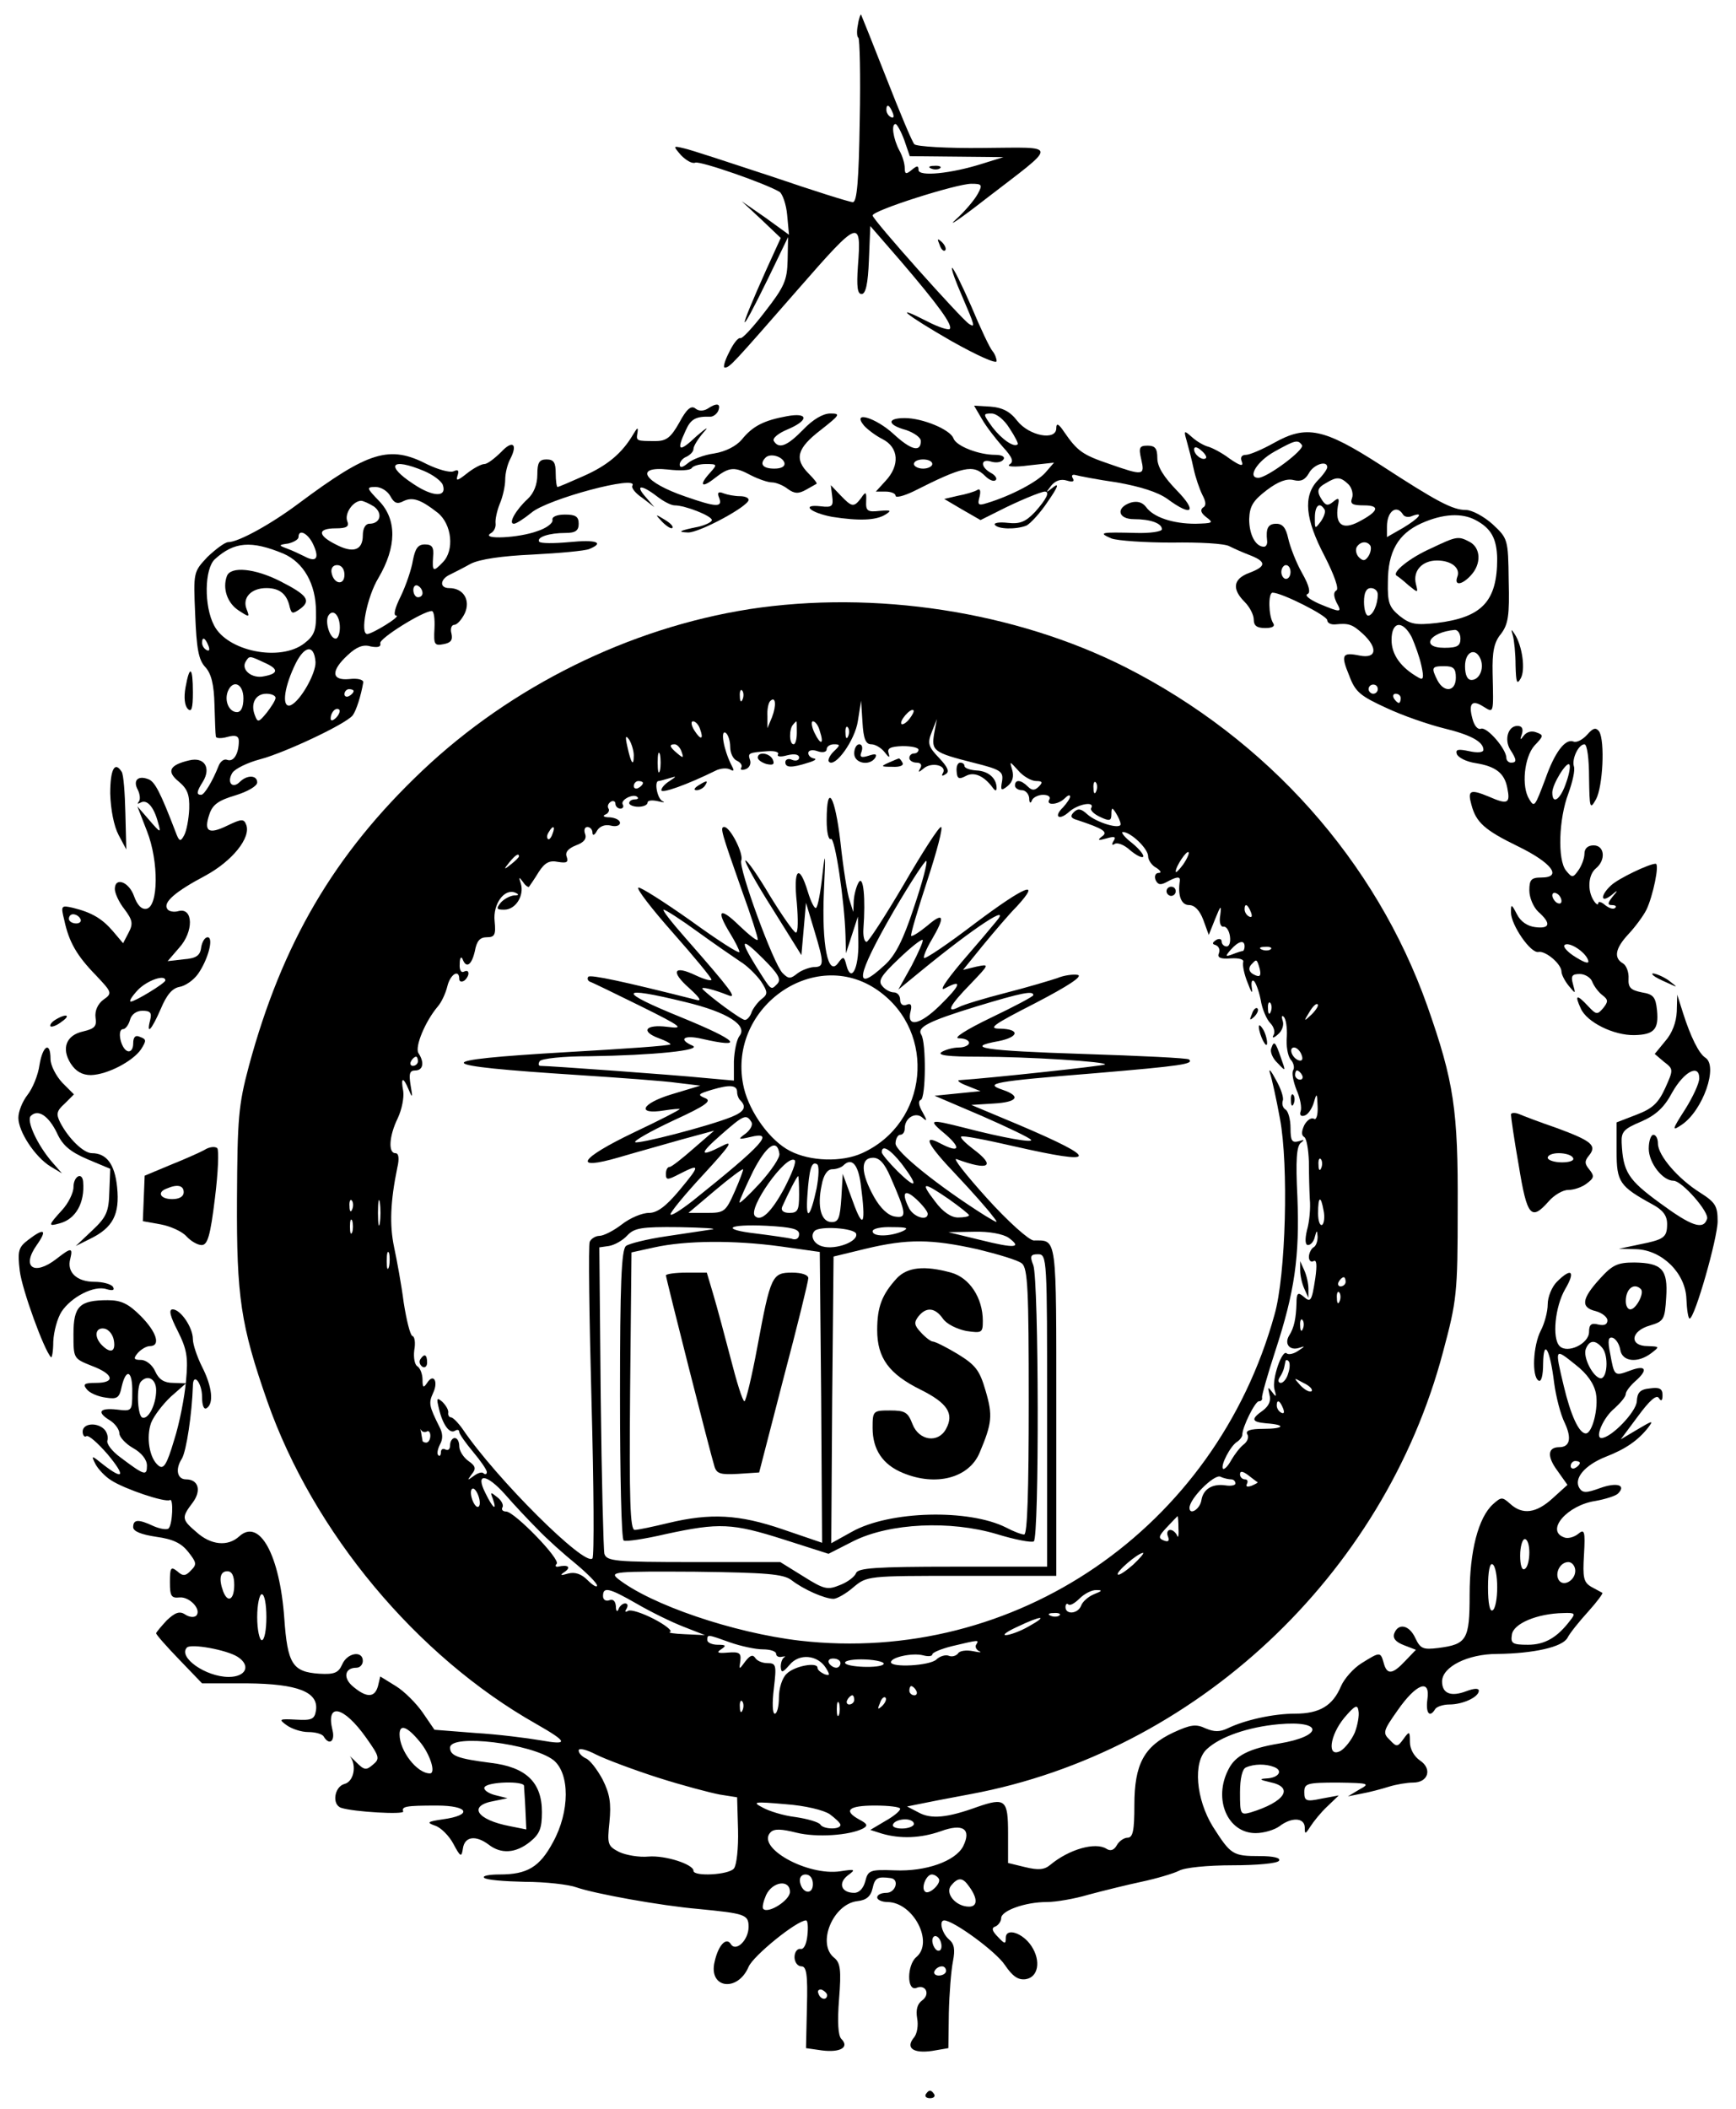 <?xml version="1.0" standalone="no"?>
<!DOCTYPE svg PUBLIC "-//W3C//DTD SVG 20010904//EN"
 "http://www.w3.org/TR/2001/REC-SVG-20010904/DTD/svg10.dtd">
<svg version="1.0" xmlns="http://www.w3.org/2000/svg"
 width="378pt" height="459pt" viewBox="0 0 378 459"
 preserveAspectRatio="xMidYMid meet">

<g transform="translate(0,459) scale(0.1,-0.1)"
fill="#000000" stroke="none">
<path d="M1868 4536 c-3 -14 -2 -27 1 -28 3 -2 5 -83 3 -180 -2 -131 -6 -178
-15 -178 -7 0 -86 25 -177 56 -91 30 -176 58 -190 61 -25 6 -25 6 -7 -15 11
-11 24 -19 31 -16 11 4 155 -46 184 -64 6 -5 14 -27 16 -50 l4 -43 -51 37 -52
36 43 -40 42 -40 -31 -68 c-65 -145 -63 -156 4 -19 l43 89 -1 -50 c-1 -44 -7
-58 -49 -112 -26 -34 -50 -60 -54 -58 -4 2 -15 -11 -24 -30 -10 -19 -14 -34
-10 -34 11 0 16 6 162 173 131 150 136 152 128 47 -3 -44 -1 -60 8 -60 9 0 14
22 16 74 l3 74 66 -76 c83 -97 114 -140 107 -148 -3 -3 -25 4 -48 16 -80 41
-48 15 51 -42 55 -31 99 -51 99 -44 0 6 -4 16 -9 22 -5 5 -26 49 -46 97 -21
48 -40 86 -42 84 -2 -3 8 -30 22 -62 28 -65 29 -69 15 -60 -17 11 -210 227
-210 236 0 11 183 69 215 69 23 0 25 -2 14 -22 -7 -13 -28 -38 -48 -56 -20
-18 9 1 64 44 161 124 162 113 -4 112 -78 -1 -145 3 -150 8 -5 5 -32 70 -61
144 -29 74 -54 136 -55 138 -1 2 -5 -8 -7 -22z m76 -192 c3 -8 2 -12 -4 -9 -6
3 -10 10 -10 16 0 14 7 11 14 -7z m25 -59 l12 -35 102 -1 102 -1 -45 -14 c-69
-22 -140 -29 -140 -14 0 10 -3 10 -15 0 -12 -10 -15 -9 -15 4 0 10 -5 27 -12
39 -13 25 -18 57 -8 57 3 0 12 -16 19 -35z"/>
<path d="M2028 4223 c7 -3 16 -2 19 1 4 3 -2 6 -13 5 -11 0 -14 -3 -6 -6z"/>
<path d="M2046 4057 c3 -10 9 -15 12 -12 3 3 0 11 -7 18 -10 9 -11 8 -5 -6z"/>
<path d="M1479 3670 c-18 -32 -28 -40 -51 -40 -43 0 -43 0 -40 18 2 13 0 12
-9 -3 -24 -41 -56 -68 -108 -91 -29 -13 -55 -24 -57 -24 -2 0 -4 14 -4 30 0
23 -4 30 -20 30 -16 0 -20 -7 -20 -33 0 -22 -8 -41 -21 -53 -26 -24 -43 -54
-30 -54 5 0 22 11 38 24 35 30 234 83 220 59 -3 -5 7 -17 22 -27 l26 -20 -19
22 c-24 27 -10 28 24 2 14 -11 31 -20 39 -20 23 0 81 -23 81 -32 0 -4 -12 -10
-27 -14 -44 -9 -50 -12 -25 -13 24 -1 132 57 132 71 0 5 -9 8 -19 8 -11 0 -27
3 -35 6 -12 5 -15 2 -10 -10 8 -21 -7 -20 -73 3 -91 31 -114 67 -38 59 25 -3
48 -2 51 3 3 5 17 9 31 9 25 0 25 -1 10 -18 -26 -28 -20 -36 9 -13 32 25 43
26 80 6 16 -8 36 -15 45 -15 8 0 24 -6 34 -14 15 -11 24 -11 40 -2 11 6 21 12
23 13 2 1 -6 11 -17 22 -32 32 -26 55 26 95 42 33 44 36 21 36 -16 0 -38 -13
-59 -35 -35 -36 -53 -43 -64 -25 -4 6 10 17 29 25 48 20 47 38 -1 29 -49 -9
-74 -21 -98 -51 -12 -14 -35 -26 -60 -30 -22 -3 -48 -13 -57 -21 -12 -10 -18
-11 -18 -3 0 6 7 14 15 17 8 4 15 11 15 17 0 6 10 22 22 36 13 14 6 10 -15 -8
-39 -37 -45 -33 -24 12 11 25 22 31 54 30 6 0 14 6 17 13 6 16 -3 18 -24 4 -9
-5 -19 -5 -26 1 -9 7 -19 -1 -35 -31z m229 -87 c2 -8 -6 -13 -22 -13 -25 0
-33 10 -19 24 10 10 36 3 41 -11z"/>
<path d="M2138 3678 c9 -16 30 -43 45 -60 22 -24 25 -33 15 -39 -7 -5 12 -6
42 -2 l55 6 -19 -22 c-18 -20 -74 -50 -127 -66 -19 -6 -21 -4 -16 14 3 13 1
19 -6 14 -5 -3 -24 -9 -41 -12 l-30 -7 39 -23 40 -23 40 20 c41 21 92 42 100
42 12 0 3 -17 -21 -44 -21 -22 -33 -27 -60 -24 -18 2 -30 0 -28 -4 6 -10 46
-11 69 -2 8 4 30 27 47 53 21 30 25 41 12 31 -18 -14 -18 -14 -5 3 9 11 21 15
34 11 13 -4 17 -2 13 5 -4 6 -1 9 6 7 7 -2 48 -10 90 -16 51 -9 89 -21 110
-36 54 -40 66 -28 20 19 -28 29 -42 51 -42 70 0 21 -5 27 -21 27 -18 0 -20 -4
-14 -30 8 -35 5 -36 -69 -10 -59 20 -70 28 -99 70 -12 18 -17 20 -17 8 0 -28
-59 -17 -85 16 -16 21 -33 29 -59 31 l-35 2 17 -29z m60 -20 c12 -18 20 -34
18 -35 -8 -8 -35 11 -55 37 -21 29 -21 30 -2 30 11 0 28 -14 39 -32z"/>
<path d="M1881 3664 c7 -8 25 -22 41 -30 35 -18 38 -57 6 -91 l-21 -23 21 0
c12 0 22 -4 22 -9 0 -5 17 -1 38 9 109 55 131 60 157 34 9 -9 19 -13 23 -9 4
3 -1 11 -11 16 -23 13 -22 32 2 24 11 -3 22 -1 26 5 4 6 -4 10 -18 10 -36 0
-85 19 -91 36 -7 19 -67 44 -106 44 -40 0 -38 -15 3 -26 17 -6 32 -16 32 -24
0 -25 -21 -20 -59 15 -39 36 -92 52 -65 19z m149 -84 c0 -5 -9 -10 -20 -10
-11 0 -20 5 -20 10 0 6 9 10 20 10 11 0 20 -4 20 -10z"/>
<path d="M2584 3630 c4 -14 11 -41 15 -60 4 -19 13 -45 19 -57 8 -15 9 -24 1
-28 -6 -5 -4 -12 8 -21 16 -12 14 -13 -24 -14 -49 0 -92 14 -108 37 -8 10 -19
13 -33 9 -33 -11 -28 -36 7 -36 36 0 61 -9 61 -22 0 -5 -26 -9 -57 -8 -76 2
-83 1 -53 -12 14 -5 73 -9 132 -9 59 1 115 -2 125 -8 10 -5 30 -14 46 -20 35
-14 34 -24 -3 -38 -35 -13 -38 -35 -10 -63 11 -11 20 -28 20 -39 0 -13 7 -18
25 -18 16 0 22 4 17 11 -10 16 -11 66 -1 66 20 0 119 -50 119 -60 0 -6 8 -10
18 -9 29 3 37 0 60 -21 33 -31 29 -54 -7 -47 -39 8 -42 2 -23 -44 13 -35 24
-44 81 -70 36 -17 92 -36 124 -44 58 -14 87 -29 87 -47 0 -6 -13 -7 -31 -3
-24 5 -30 4 -27 -6 3 -8 21 -17 41 -20 44 -7 63 -22 69 -54 7 -34 1 -37 -40
-19 -41 17 -47 14 -38 -18 10 -38 29 -55 101 -90 74 -36 98 -68 51 -68 -22 0
-26 -5 -26 -28 0 -16 9 -37 20 -47 28 -25 25 -37 -7 -33 -17 2 -32 12 -40 28
-12 23 -13 23 -13 4 0 -27 43 -90 60 -86 15 3 50 -26 50 -43 0 -6 7 -20 16
-31 15 -18 15 -18 9 4 -5 18 -2 22 15 22 11 0 24 -8 27 -17 4 -10 14 -23 22
-29 13 -10 13 -14 2 -28 -13 -15 -15 -15 -33 4 -25 27 -30 25 -16 -5 13 -30
72 -59 117 -58 43 1 53 13 49 54 -3 29 -8 35 -33 39 -24 5 -30 10 -29 30 1 14
-5 29 -12 33 -21 12 -17 33 12 64 14 15 32 39 39 53 14 29 29 100 20 100 -14
0 -81 -32 -97 -47 -23 -21 -24 -40 0 -22 15 13 16 12 3 -3 -11 -14 -11 -18 -1
-18 8 0 10 -3 7 -6 -4 -4 -13 -1 -22 6 -8 7 -15 9 -15 4 0 -5 -5 -2 -10 6 -14
22 -12 56 5 70 22 18 19 50 -5 50 -13 0 -20 -7 -20 -18 0 -10 -6 -26 -13 -36
-12 -17 -14 -17 -27 -1 -19 23 -16 113 5 168 9 25 15 51 12 59 -5 16 10 48 23
48 6 0 10 -33 10 -72 1 -68 2 -71 15 -48 15 27 20 127 7 148 -7 9 -13 8 -26
-7 -10 -11 -23 -18 -30 -15 -18 7 -41 -24 -61 -81 -23 -61 -24 -63 -35 -45
-18 28 -11 92 11 117 20 21 21 23 4 29 -10 4 -21 1 -27 -7 -8 -11 -9 -10 -4 4
3 11 0 17 -10 17 -20 0 -29 -29 -16 -51 15 -23 15 -29 2 -29 -5 0 -10 5 -10
10 0 20 -42 68 -55 64 -7 -3 -15 6 -19 22 -9 33 -1 42 24 26 23 -14 22 -17 20
73 -1 46 3 67 18 85 16 21 19 40 17 116 -1 91 -2 92 -35 123 -19 17 -45 31
-58 31 -29 0 -63 18 -186 98 -123 79 -161 88 -232 48 -25 -14 -53 -26 -61 -26
-10 0 -13 -6 -9 -15 4 -11 -4 -9 -27 7 -17 13 -39 24 -47 26 -8 2 -24 11 -34
20 -18 16 -19 16 -12 -8z m251 -9 c6 -10 -76 -71 -95 -71 -25 0 -3 36 35 57
45 25 51 27 60 14z m-209 -28 c-7 -7 -26 7 -26 19 0 6 6 6 15 -2 9 -7 13 -15
11 -17z m264 -20 c0 -4 -9 -17 -21 -29 -32 -34 -27 -84 15 -164 21 -41 32 -72
26 -75 -7 -4 -6 -13 0 -26 13 -23 10 -23 -38 -3 -20 9 -32 18 -25 21 7 3 4 18
-12 46 -13 23 -26 57 -30 75 -5 23 -12 32 -26 32 -18 0 -23 -10 -20 -37 1 -7
-2 -13 -7 -13 -18 0 -32 26 -32 60 1 28 8 40 38 63 25 19 44 26 59 22 16 -4
25 1 33 15 10 19 40 29 40 13z m46 -37 c8 -8 11 -22 8 -30 -5 -13 1 -16 26
-16 36 0 32 -13 -12 -36 -35 -18 -51 -6 -45 34 4 18 2 20 -10 10 -11 -9 -16
-9 -24 3 -13 20 -11 27 9 38 23 14 31 13 48 -3z m-52 -55 c3 -4 -1 -16 -8 -26
-13 -17 -13 -17 -13 8 0 26 10 36 21 18z m171 -11 c3 -5 12 -7 20 -3 27 10 15
-5 -20 -26 l-35 -20 0 23 c0 33 21 49 35 26z m158 -12 c34 -18 46 -40 47 -84
0 -93 -33 -128 -132 -140 -45 -5 -57 -3 -80 15 -23 19 -27 29 -26 74 0 66 22
105 73 128 47 21 88 23 118 7z m-229 -56 c2 -4 1 -14 -4 -22 -7 -11 -12 -12
-21 -3 -6 6 -8 16 -5 22 8 13 23 14 30 3z m-174 -57 c0 -8 -4 -15 -10 -15 -5
0 -10 7 -10 15 0 8 5 15 10 15 6 0 10 -7 10 -15z m190 -49 c0 -22 -11 -46 -21
-46 -5 0 -9 14 -9 30 0 20 5 30 15 30 8 0 15 -6 15 -14z m74 -93 c7 -16 17
-43 21 -62 6 -27 4 -32 -6 -26 -39 22 -59 50 -59 82 0 41 24 44 44 6z m106 -3
c0 -16 -7 -20 -35 -20 -53 0 -33 34 23 39 6 0 12 -8 12 -19z m44 -45 c8 -21
-3 -45 -20 -45 -9 0 -14 11 -14 30 0 32 23 42 34 15z m-54 -40 c0 -30 -25 -34
-40 -6 -14 28 -13 31 15 31 20 0 25 -5 25 -25z m-170 -25 c0 -5 -4 -10 -10
-10 -5 0 -10 5 -10 10 0 6 5 10 10 10 6 0 10 -4 10 -10z m50 -20 c0 -5 -2 -10
-4 -10 -3 0 -8 5 -11 10 -3 6 -1 10 4 10 6 0 11 -4 11 -10z m360 -184 c-12
-36 -30 -49 -30 -21 0 18 31 68 37 61 3 -3 0 -21 -7 -40z m-10 -257 c0 -6 -4
-7 -10 -4 -5 3 -10 11 -10 16 0 6 5 7 10 4 6 -3 10 -11 10 -16z m58 -129 c3
-8 -5 -7 -26 6 -17 10 -28 22 -26 26 7 11 46 -13 52 -32z"/>
<path d="M3115 3396 c-45 -20 -85 -52 -74 -59 2 -1 14 -10 26 -21 21 -17 21
-17 16 3 -7 28 13 51 46 51 32 0 52 -17 44 -36 -7 -20 11 -17 30 4 23 25 21
59 -2 72 -26 14 -29 13 -86 -14z"/>
<path d="M1091 3606 c-14 -14 -30 -26 -36 -26 -7 0 -24 -9 -39 -21 -19 -15
-24 -17 -20 -5 4 12 2 15 -9 10 -8 -3 -33 4 -56 15 -83 43 -128 29 -281 -85
-60 -45 -131 -84 -153 -84 -7 0 -27 -15 -45 -32 -31 -33 -31 -33 -27 -126 3
-73 7 -98 22 -114 13 -14 19 -38 20 -82 1 -33 2 -64 3 -69 0 -4 11 -5 25 -1
18 5 25 2 25 -9 0 -27 -11 -46 -25 -41 -7 3 -15 -3 -19 -13 -13 -33 -31 -63
-38 -63 -11 0 -10 7 4 29 18 30 3 54 -30 46 -43 -10 -50 -24 -23 -46 19 -16
24 -28 23 -60 -1 -22 -6 -48 -11 -57 -8 -15 -11 -14 -19 8 -33 86 -45 109 -59
114 -23 9 -34 -3 -23 -23 5 -10 6 -22 2 -26 -4 -5 -2 -5 4 -2 14 8 29 -9 38
-43 7 -24 6 -24 -19 5 l-26 30 21 -54 c26 -66 25 -164 -1 -169 -11 -2 -20 8
-27 27 -11 32 -42 43 -42 16 0 -9 9 -29 21 -44 18 -24 19 -32 9 -51 l-12 -23
-22 26 c-23 27 -46 41 -87 51 -26 6 -27 5 -19 -27 10 -47 27 -77 69 -120 35
-37 36 -39 16 -53 -12 -9 -19 -24 -17 -39 3 -19 -2 -24 -27 -30 -37 -8 -48
-37 -27 -70 11 -17 25 -25 44 -25 36 1 91 30 109 56 12 19 12 22 -2 27 -10 5
-15 0 -15 -14 0 -12 -5 -19 -12 -17 -15 5 -24 48 -10 48 5 0 12 9 15 20 3 12
14 20 27 20 17 0 21 -4 17 -20 -9 -35 3 -22 23 24 13 31 25 45 41 48 12 2 30
14 40 28 22 31 35 80 21 80 -6 0 -12 -10 -14 -22 -2 -18 -11 -24 -38 -26 l-35
-4 25 29 c32 35 31 88 -1 80 -10 -3 -22 -1 -25 5 -9 14 17 37 83 72 59 32 100
83 89 111 -5 13 -10 13 -41 -2 -41 -20 -52 -13 -39 25 7 21 20 30 57 41 26 8
47 20 47 28 0 16 -22 17 -38 1 -16 -16 -29 -1 -16 20 6 9 33 22 59 29 54 14
188 77 203 96 8 11 18 43 23 72 0 6 -13 9 -30 7 -40 -4 -41 18 -4 52 19 18 34
24 50 19 16 -3 23 -1 21 7 -3 10 93 70 112 70 5 0 7 -17 6 -38 -2 -35 0 -38
20 -34 16 3 20 9 17 23 -3 10 0 19 6 19 6 0 16 11 23 25 13 29 -3 55 -34 55
-22 0 -20 20 3 30 8 4 28 14 44 23 20 10 68 17 135 20 58 3 113 8 123 12 34
14 16 21 -44 15 -33 -3 -62 -3 -65 1 -6 10 22 19 57 19 22 0 29 5 29 20 0 16
-7 20 -30 20 -18 0 -29 -5 -27 -12 1 -7 -14 -18 -33 -24 -40 -15 -123 -19
-102 -5 8 4 12 14 11 22 -1 8 3 27 9 42 7 16 12 40 12 53 0 14 5 34 11 45 17
33 5 42 -20 15z m-168 -41 c19 -8 37 -21 41 -30 10 -28 -21 -27 -63 1 -63 41
-50 59 22 29z m-73 -55 c8 -15 15 -18 28 -11 20 10 38 4 75 -25 31 -25 37 -82
11 -108 -21 -22 -23 -20 -21 12 2 21 -2 27 -18 27 -15 0 -21 -9 -26 -35 -3
-19 -15 -54 -26 -77 -14 -28 -17 -43 -10 -43 11 -1 -51 -39 -63 -40 -17 -1 -1
81 24 122 40 68 40 127 2 167 -28 29 -29 31 -8 31 12 0 26 -9 32 -20z m-35
-23 c19 -15 13 -37 -11 -37 -8 0 -14 -10 -14 -25 0 -33 -21 -40 -59 -20 -40
20 -40 35 0 35 24 0 30 4 25 16 -6 16 12 43 30 44 5 0 18 -6 29 -13z m-133
-82 c14 -30 7 -40 -19 -26 -10 5 -27 13 -38 17 -19 7 -19 8 3 11 12 3 22 9 22
14 0 19 21 8 32 -16z m-65 -20 c44 -19 71 -66 71 -126 1 -40 -3 -52 -25 -69
-52 -41 -168 -18 -197 39 -22 42 -21 123 2 144 42 38 79 41 149 12z m133 -46
c0 -24 -23 -21 -28 4 -2 10 3 17 12 17 10 0 16 -9 16 -21z m170 -40 c0 -5 -4
-9 -10 -9 -5 0 -10 7 -10 16 0 8 5 12 10 9 6 -3 10 -10 10 -16z m-180 -75 c0
-13 -4 -24 -9 -24 -13 0 -24 37 -16 50 10 16 25 1 25 -26z m-286 -40 c3 -8 2
-12 -4 -9 -6 3 -10 10 -10 16 0 14 7 11 14 -7z m233 -35 c1 -25 -33 -85 -54
-94 -19 -7 -16 33 7 83 21 47 44 52 47 11z m-112 -1 c32 -14 32 -24 0 -30 -26
-6 -51 14 -40 32 8 13 8 13 40 -2z m-45 -78 c0 -19 -5 -30 -14 -30 -17 0 -28
24 -20 45 11 27 34 17 34 -15z m240 16 c0 -3 -4 -8 -10 -11 -5 -3 -10 -1 -10
4 0 6 5 11 10 11 6 0 10 -2 10 -4z m-170 -15 c0 -5 -9 -19 -19 -32 -18 -22
-20 -22 -26 -6 -10 25 1 47 25 47 11 0 20 -4 20 -9z m132 -43 c-7 -7 -12 -8
-12 -2 0 14 12 26 19 19 2 -3 -1 -11 -7 -17z m-557 -438 c3 -5 -1 -10 -9 -10
-9 0 -16 5 -16 10 0 6 4 10 9 10 6 0 13 -4 16 -10z m185 -134 c0 -6 -66 -46
-75 -46 -5 0 2 11 15 25 20 21 60 35 60 21z"/>
<path d="M494 3336 c-10 -27 1 -59 26 -75 23 -15 24 -15 17 3 -10 25 10 46 43
46 29 0 45 -13 51 -42 4 -14 6 -15 23 -3 24 18 15 30 -44 60 -55 28 -108 33
-116 11z"/>
<path d="M1812 3510 c3 -22 0 -25 -25 -22 -44 5 -23 -14 25 -23 58 -9 95 -8
116 5 14 9 12 10 -13 8 -26 -3 -30 0 -29 21 1 21 -1 22 -11 7 -16 -21 -20 -20
-45 6 l-21 22 3 -24z"/>
<path d="M1442 3454 c10 -10 20 -16 22 -13 3 3 -5 11 -17 18 -21 13 -21 12 -5
-5z"/>
<path d="M1631 3264 c-261 -41 -518 -168 -712 -352 -192 -182 -305 -376 -377
-642 -23 -86 -25 -114 -26 -290 -1 -213 8 -274 66 -440 100 -285 325 -555 585
-702 70 -40 72 -47 10 -36 -29 5 -92 13 -142 16 l-89 7 -26 38 c-14 20 -40 46
-58 57 l-34 21 -5 -21 c-7 -25 -24 -26 -53 -2 -24 19 -20 42 6 42 8 0 14 7 14
15 0 23 -34 18 -45 -8 -8 -18 -17 -22 -50 -20 -58 4 -69 21 -76 121 -10 138
-54 218 -98 178 -25 -23 -62 -19 -93 9 -33 28 -33 32 -8 65 19 26 12 50 -15
50 -19 0 -24 22 -9 45 10 17 22 98 24 158 0 31 20 8 20 -24 0 -18 4 -28 10
-24 16 10 12 47 -10 90 -11 22 -20 49 -20 60 0 26 -27 65 -44 65 -9 0 -6 -14
11 -47 20 -40 23 -57 18 -109 -3 -34 -14 -92 -26 -129 -16 -54 -23 -64 -34
-55 -20 16 -27 62 -16 93 6 15 25 40 43 57 l33 29 -28 1 c-19 0 -31 7 -39 25
-6 14 -20 25 -31 25 -16 0 -17 3 -7 15 7 8 19 15 26 15 25 0 15 31 -20 66 -26
26 -42 34 -71 34 -62 0 -75 -13 -75 -74 0 -53 0 -53 40 -69 48 -18 52 -37 9
-37 -26 0 -29 -3 -20 -14 6 -8 25 -16 41 -18 25 -4 30 -1 35 24 10 42 24 34
23 -13 0 -41 -1 -41 -34 -37 -38 4 -44 -6 -14 -24 11 -7 20 -20 20 -28 0 -8
14 -23 30 -32 18 -10 30 -25 30 -38 0 -23 -5 -22 -58 18 -18 13 -31 30 -28 37
2 7 -1 18 -7 24 -16 16 -47 13 -47 -5 0 -8 4 -13 8 -10 5 3 25 -15 46 -39 40
-48 36 -58 -9 -23 -26 21 -27 21 -17 1 6 -11 21 -27 34 -35 29 -19 118 -49
128 -43 8 5 6 -53 -3 -62 -4 -3 -18 -1 -32 5 -34 16 -45 15 -45 -2 0 -9 17
-16 50 -21 37 -5 55 -14 70 -33 18 -23 19 -27 6 -40 -12 -13 -18 -13 -30 -2
-14 11 -16 8 -16 -24 0 -30 3 -35 21 -33 22 2 49 -27 36 -40 -5 -4 -15 -3 -24
3 -12 8 -22 4 -40 -13 -12 -13 -23 -26 -23 -28 0 -3 22 -28 50 -57 l50 -52 98
0 c111 -1 156 -19 150 -59 -3 -19 -9 -22 -43 -20 -37 2 -39 1 -21 -12 11 -8
32 -15 47 -15 15 0 31 -4 34 -10 12 -20 25 -10 19 14 -15 61 24 53 73 -16 29
-41 31 -46 15 -59 -15 -13 -19 -12 -37 6 -11 11 -17 16 -12 11 14 -20 7 -54
-13 -59 -22 -6 -28 -45 -7 -52 28 -9 137 -15 135 -8 -4 11 5 13 73 13 70 0 79
-21 13 -30 -34 -5 -36 -7 -16 -14 12 -4 30 -22 39 -39 16 -30 18 -30 21 -10 4
26 28 29 56 8 27 -21 59 -19 90 6 21 17 26 29 26 65 0 65 -35 98 -112 107 -70
9 -88 15 -88 33 0 31 178 9 225 -27 36 -29 36 -112 -1 -179 -29 -54 -56 -70
-116 -70 -23 0 -38 -3 -34 -7 4 -5 44 -8 89 -9 45 0 96 -6 112 -12 40 -14 184
-40 265 -47 102 -10 110 -12 110 -39 0 -29 -28 -56 -39 -37 -10 15 -27 -3 -35
-39 -14 -58 50 -67 74 -11 10 24 105 101 125 101 4 0 5 -15 3 -33 -2 -19 -8
-31 -15 -29 -7 1 -13 -7 -13 -18 0 -11 7 -20 15 -20 11 0 14 -17 12 -89 l-2
-89 35 -5 c40 -5 60 7 42 25 -7 7 -9 36 -5 87 5 63 3 79 -11 90 -38 31 -2 117
51 123 19 2 29 10 33 28 5 23 11 26 40 22 19 -3 10 -32 -10 -32 -11 0 -20 -4
-20 -10 0 -5 10 -10 23 -10 56 -1 101 -88 62 -120 -20 -17 -21 -74 0 -67 21 9
31 -14 13 -27 -11 -8 -14 -21 -11 -39 3 -15 0 -34 -7 -42 -19 -23 -1 -35 40
-29 l35 6 1 76 c1 43 5 93 9 113 5 26 3 38 -9 48 -15 13 -22 41 -10 41 20 0
113 -68 132 -97 17 -25 29 -33 45 -31 28 4 34 40 13 72 -19 29 -56 41 -56 18
0 -14 -2 -14 -17 2 -13 13 -15 20 -5 23 6 3 12 11 12 18 0 16 52 35 99 35 20
0 61 7 91 16 30 8 82 21 115 28 33 7 70 18 82 24 12 7 62 12 117 12 52 0 98 4
101 10 4 6 -12 10 -42 10 -59 0 -63 3 -102 64 -37 60 -44 141 -13 169 29 27
90 48 156 54 98 9 98 -26 1 -42 -65 -11 -95 -26 -110 -56 -34 -65 -2 -139 59
-139 18 0 41 7 52 15 26 20 54 19 55 -2 0 -16 1 -16 12 1 7 11 23 31 37 44
l25 24 -38 -7 c-33 -7 -37 -5 -37 14 0 19 5 21 73 21 68 -1 71 -2 47 -15 l-25
-15 30 6 c17 3 43 10 59 15 16 5 40 9 53 9 33 0 42 30 15 48 -13 9 -22 25 -22
40 0 24 -1 25 -14 7 -13 -18 -15 -18 -30 -2 -16 15 -14 20 17 64 41 59 72 70
65 24 -4 -30 5 -41 17 -21 3 5 17 10 31 10 29 0 64 16 64 30 0 6 -11 5 -27 -1
-34 -13 -53 -5 -53 21 0 32 56 60 120 60 80 1 142 15 153 35 5 10 25 35 45 57
19 21 33 40 31 41 -2 1 -13 7 -24 13 -17 10 -19 20 -16 70 3 52 1 57 -13 45
-9 -7 -23 -11 -31 -7 -40 15 8 70 69 79 22 4 44 11 49 16 19 19 -3 25 -39 12
-30 -11 -38 -11 -45 0 -13 21 12 50 57 68 44 17 71 36 93 64 12 16 9 15 -23
-4 l-37 -22 38 51 c25 34 40 47 45 39 5 -8 8 -6 8 6 0 14 -6 18 -27 15 -22 -2
-28 -9 -29 -28 -1 -23 -56 -80 -77 -80 -15 0 4 45 29 65 13 12 24 25 24 31 0
5 9 17 20 27 29 25 25 37 -10 24 -35 -13 -35 -13 -44 37 -6 29 -4 37 6 34 7
-3 14 -14 16 -26 4 -26 38 -30 68 -7 18 14 18 14 -8 15 -41 0 -38 33 5 45 30
9 32 13 35 61 4 61 -9 75 -69 76 -37 0 -48 -5 -76 -36 -39 -43 -42 -62 -8 -70
14 -4 25 -13 25 -20 0 -9 -7 -12 -20 -9 -15 4 -20 0 -20 -16 0 -26 -47 -48
-64 -31 -17 17 -10 86 12 124 23 39 14 48 -18 16 -11 -11 -20 -33 -20 -49 0
-16 -7 -42 -15 -57 -17 -33 -20 -100 -5 -109 6 -4 10 11 10 37 1 56 15 32 24
-42 4 -30 14 -69 23 -87 16 -34 11 -53 -12 -53 -25 0 -27 -20 -4 -51 l22 -31
-32 -29 c-36 -33 -66 -37 -93 -12 -17 15 -19 15 -37 -1 -32 -29 -51 -102 -51
-197 0 -98 -6 -108 -68 -116 -33 -4 -39 -2 -50 21 -13 29 -37 34 -46 11 -4
-11 3 -19 21 -26 l26 -10 -23 -24 c-28 -30 -40 -31 -47 -5 -7 25 -8 25 -48 0
-18 -11 -38 -34 -45 -50 -18 -43 -47 -60 -100 -60 -48 0 -110 -14 -147 -32
-17 -8 -29 -8 -48 0 -21 10 -33 8 -70 -9 -64 -30 -85 -69 -85 -158 0 -55 -3
-71 -15 -71 -7 0 -18 -7 -23 -16 -6 -11 -14 -14 -23 -8 -24 15 -81 -1 -122
-35 -13 -11 -26 -12 -55 -5 l-37 9 0 64 c0 74 -6 79 -67 58 -66 -24 -101 -27
-128 -12 l-25 13 25 5 c14 3 65 13 114 22 488 91 899 475 1028 962 30 112 32
127 32 313 1 214 -8 275 -66 440 -112 316 -348 581 -658 738 -240 121 -545
168 -819 126z m-14 -196 c-3 -8 -6 -5 -6 6 -1 11 2 17 5 13 3 -3 4 -12 1 -19z
m64 -39 l-10 -24 0 26 c-1 14 2 29 6 33 12 12 14 -9 4 -35z m216 -59 c9 0 22
-8 29 -17 10 -13 12 -13 9 -3 -4 11 3 15 30 16 19 0 35 -3 35 -8 0 -4 -4 -8
-10 -8 -5 0 -10 -4 -10 -10 0 -5 7 -10 16 -10 9 0 12 -5 8 -12 -6 -10 -4 -10
8 0 17 14 51 6 41 -11 -4 -6 -1 -7 6 -2 9 5 5 15 -14 35 -24 25 -26 32 -16 57
l11 28 -6 -32 c-6 -37 -2 -41 85 -63 60 -15 66 -19 63 -40 -4 -21 -2 -22 12
-11 11 9 14 21 10 35 -6 20 -6 20 13 -1 11 -13 29 -23 39 -23 14 0 15 -3 6
-12 -9 -9 -15 -9 -24 0 -15 15 -28 16 -28 2 0 -5 7 -10 15 -10 8 0 15 -8 16
-17 0 -11 3 -13 6 -5 2 6 14 12 24 12 11 0 17 -4 14 -10 -9 -14 19 -12 33 2 7
7 12 9 12 4 0 -4 -7 -14 -15 -23 -22 -21 -9 -30 13 -10 19 17 57 24 48 8 -3
-4 6 -13 19 -19 21 -10 25 -9 25 6 0 15 2 15 10 2 5 -8 10 -19 10 -24 0 -12
-52 3 -73 22 -13 12 -20 13 -29 4 -8 -8 -7 -13 8 -17 57 -19 68 -26 53 -36
-10 -8 -8 -9 10 -4 17 5 22 4 16 -5 -5 -8 -4 -11 2 -7 6 4 21 -2 33 -13 13
-11 26 -18 29 -15 3 3 -8 17 -24 30 -17 13 -25 24 -20 24 17 0 55 -36 55 -53
0 -8 8 -20 18 -25 9 -6 12 -11 5 -11 -7 0 -10 -7 -7 -15 5 -11 11 -12 24 -5
22 12 30 13 29 3 -5 -32 3 -53 20 -53 12 0 23 -11 31 -32 l12 -33 14 35 c12
30 14 31 11 8 -3 -16 1 -26 7 -25 6 1 12 -8 14 -20 2 -13 -1 -23 -7 -23 -6 0
-11 5 -11 11 0 5 -5 7 -12 3 -9 -6 -9 -9 -1 -11 7 -3 10 -10 7 -18 -4 -9 3
-13 26 -11 18 1 29 -2 27 -8 -2 -6 2 -27 10 -46 7 -19 11 -25 9 -12 -2 12 -1
20 4 17 4 -3 11 -21 15 -41 3 -20 13 -43 21 -51 8 -8 11 -20 7 -26 -4 -7 0 -7
9 1 10 8 14 21 11 30 -3 9 -2 13 2 9 5 -4 8 -24 7 -43 -2 -20 2 -42 8 -50 7
-7 9 -18 6 -23 -4 -6 0 -25 7 -43 8 -18 12 -39 9 -47 -3 -8 1 -12 9 -9 7 2 16
15 20 29 6 21 7 20 8 -9 1 -19 -3 -31 -8 -27 -6 3 -15 -3 -21 -14 -6 -13 -7
-22 0 -26 5 -3 9 -27 10 -53 0 -26 1 -63 2 -82 2 -19 -1 -50 -6 -67 -5 -21 -4
-33 2 -33 6 0 13 8 15 18 4 15 5 15 6 0 0 -9 -3 -20 -9 -23 -5 -3 -10 -13 -10
-21 0 -8 5 -12 10 -9 7 4 8 -8 4 -37 -8 -52 -10 -54 -27 -39 -11 9 -14 6 -14
-16 -1 -32 -5 -53 -16 -70 -11 -18 1 -33 21 -27 15 5 14 4 -1 -6 -10 -7 -21
-9 -25 -6 -10 11 -33 -56 -27 -78 5 -17 4 -18 -5 -6 -9 12 -10 12 -6 -5 4 -14
-1 -25 -14 -35 -27 -19 -25 -25 7 -28 44 -3 40 -12 -6 -12 -29 0 -40 -4 -35
-12 4 -6 0 -16 -8 -22 -8 -6 -20 -22 -27 -34 -7 -13 -15 -21 -18 -19 -6 7 16
50 31 59 6 4 11 11 11 15 0 17 28 73 36 73 5 0 8 3 7 8 -1 4 12 50 29 102 42
128 53 205 48 334 -4 81 -2 112 8 119 8 6 7 7 -5 3 -15 -4 -18 1 -18 29 0 18
-5 37 -11 40 -6 4 -8 12 -6 19 3 6 -4 27 -15 46 -10 19 -16 26 -13 15 4 -11
14 -56 22 -100 19 -100 13 -341 -12 -427 -129 -465 -565 -763 -1034 -709 -144
17 -324 78 -396 135 -18 15 -5 16 168 15 157 -2 192 -5 210 -18 27 -21 73 -41
92 -41 7 0 27 11 43 25 30 25 31 25 236 25 l206 0 0 359 c0 386 2 371 -49 371
-10 0 -56 41 -102 92 -46 51 -76 89 -66 85 70 -26 87 -16 36 22 -17 13 -29 25
-26 27 3 3 54 -7 115 -21 184 -42 188 -29 12 46 l-105 44 48 3 c53 3 61 16 20
30 -41 14 -22 18 201 36 189 16 216 20 205 30 -2 3 -107 8 -231 12 -217 7
-261 14 -183 28 44 9 46 26 3 27 -28 0 -17 8 77 56 71 37 103 58 92 61 -10 2
-31 -1 -45 -7 -15 -5 -65 -20 -112 -32 -47 -12 -93 -26 -102 -31 -30 -15 -20
4 25 50 42 44 42 44 13 38 l-29 -7 43 53 c24 29 57 68 74 85 55 60 18 45 -90
-36 -59 -45 -109 -79 -112 -76 -2 2 5 20 17 40 30 51 26 61 -10 30 -17 -14
-33 -24 -35 -22 -2 2 14 56 35 120 21 64 35 117 30 117 -5 0 -41 -56 -81 -125
-40 -68 -77 -125 -81 -125 -5 0 -8 12 -7 28 5 67 0 117 -10 102 -5 -8 -10 -26
-11 -40 l-1 -25 -8 25 c-5 14 -14 71 -20 127 -12 103 -30 131 -30 47 0 -25 4
-43 9 -40 9 6 30 -137 32 -210 l1 -39 13 40 13 40 1 -57 c1 -57 -16 -88 -26
-49 -5 20 -7 20 -18 5 -22 -31 -36 38 -31 156 4 83 3 91 -3 38 -4 -38 -10 -71
-14 -74 -3 -3 -11 12 -18 35 -19 63 -32 50 -24 -24 3 -36 3 -65 -2 -65 -4 0
-30 37 -57 81 -26 44 -50 78 -53 76 -2 -3 24 -50 59 -105 l63 -101 5 57 5 57
18 -60 c22 -73 22 -80 -2 -80 -10 -1 -26 -7 -35 -14 -15 -12 -19 -12 -32 1
-20 20 -96 228 -90 245 6 14 -24 73 -37 73 -10 0 -6 -12 39 -140 19 -52 34
-99 34 -105 0 -5 -18 9 -40 30 -43 42 -52 35 -20 -17 11 -18 20 -36 20 -40 0
-5 -48 26 -106 68 -58 41 -110 74 -114 72 -5 -2 29 -46 75 -98 46 -52 84 -98
84 -102 1 -4 -15 0 -34 9 -48 23 -56 9 -14 -28 24 -22 28 -29 14 -25 -158 40
-229 55 -234 50 -3 -4 -1 -9 4 -11 6 -2 55 -26 110 -53 91 -45 96 -50 58 -45
-48 6 -59 -10 -18 -25 14 -5 25 -11 25 -13 0 -3 -101 -10 -225 -17 -307 -18
-301 -29 25 -50 91 -6 188 -13 215 -17 l50 -6 -63 -19 c-66 -20 -77 -45 -16
-35 19 3 34 4 34 3 0 -2 -45 -25 -100 -51 -119 -57 -135 -84 -32 -54 37 11 99
28 137 39 l70 19 -45 -39 c-25 -22 -48 -40 -52 -40 -5 0 -8 -7 -8 -15 0 -14 3
-14 30 0 45 23 45 19 0 -35 -30 -36 -49 -50 -67 -50 -15 0 -41 -11 -59 -25
-18 -14 -40 -25 -49 -25 -8 0 -18 -6 -21 -13 -3 -8 -1 -164 4 -348 5 -184 6
-337 2 -341 -16 -19 -210 174 -283 282 -10 14 -21 25 -25 25 -4 0 -7 5 -6 10
1 6 -5 16 -13 24 -12 10 -13 8 -7 -16 8 -34 23 -55 35 -47 5 3 9 2 9 -3 0 -4
14 -24 30 -43 16 -19 30 -39 30 -44 0 -5 -3 -6 -7 -3 -3 4 -13 1 -22 -6 -14
-10 -14 -10 -4 4 10 12 9 18 -7 29 -11 8 -20 22 -20 32 0 10 -4 18 -10 18 -5
0 -10 -7 -10 -16 0 -8 -4 -12 -10 -9 -5 3 -10 1 -10 -6 0 -7 -3 -10 -6 -6 -3
3 -1 13 4 23 7 12 6 25 -1 38 -23 46 -24 52 -14 74 12 25 1 44 -13 22 -8 -12
-10 -10 -10 7 0 12 -5 25 -11 29 -6 3 -9 19 -7 35 3 16 1 30 -4 31 -5 2 -13
35 -19 73 -5 39 -15 93 -21 121 -10 48 -8 99 7 172 5 21 3 32 -4 32 -16 0 -14
37 5 76 9 19 14 45 12 59 -6 31 0 32 12 3 8 -19 9 -18 4 10 -4 25 -2 32 10 32
17 0 21 17 7 38 -8 14 15 69 42 101 8 9 17 28 21 44 6 26 26 39 26 16 0 -5 4
-7 10 -4 5 3 10 11 10 16 0 6 -4 7 -10 4 -6 -3 -10 4 -9 17 0 13 3 17 6 11 8
-22 20 -14 27 17 4 22 11 30 26 30 17 0 20 5 17 35 -4 37 21 72 45 62 9 -4 8
-6 -3 -6 -9 -1 -22 -8 -29 -16 -10 -13 -9 -15 8 -15 25 0 44 31 36 57 -5 15
-4 15 5 3 5 -8 12 -12 13 -10 2 3 12 17 21 32 13 20 23 26 42 22 19 -3 23 -1
19 11 -4 10 3 18 20 25 17 6 24 14 20 25 -3 8 -1 15 5 15 6 0 11 -6 11 -12 0
-8 5 -6 10 4 6 10 18 14 30 11 11 -3 20 0 20 6 0 6 -10 11 -22 12 -13 0 -17 3
-10 6 6 2 10 9 7 13 -3 5 -1 11 5 15 5 3 10 1 10 -4 0 -6 5 -11 11 -11 5 0 8
4 5 9 -6 10 24 25 32 16 3 -3 0 -5 -6 -5 -7 0 -12 -4 -12 -8 0 -4 9 -8 20 -8
11 0 20 4 20 9 0 5 10 6 23 3 12 -3 16 -3 10 0 -12 5 -19 44 -9 44 2 0 13 3
23 6 17 5 17 5 1 -6 -10 -6 -18 -15 -18 -20 0 -8 56 12 117 42 11 6 26 7 33 3
9 -5 9 -2 2 11 -16 32 -24 76 -12 69 5 -3 10 -17 10 -31 0 -14 7 -27 15 -30 8
-4 12 -10 9 -15 -3 -5 2 -6 10 -3 8 3 12 12 9 20 -5 15 -3 16 39 19 15 1 25
-2 22 -7 -3 -5 6 -6 20 -2 16 4 26 2 26 -5 0 -6 -7 -8 -15 -5 -8 4 -15 1 -15
-5 0 -12 13 -13 50 -1 14 4 19 8 13 9 -7 1 -13 6 -13 12 0 6 9 8 20 4 11 -4
20 -2 20 4 0 6 7 11 16 11 14 0 14 -2 -1 -16 -9 -9 -13 -19 -10 -22 13 -14 57
47 63 89 l7 44 3 -47 c2 -36 7 -48 19 -48z m83 55 c-7 -9 -15 -13 -17 -11 -6
6 20 36 26 30 2 -2 -2 -10 -9 -19z m-456 -21 c9 -24 2 -26 -12 -4 -7 11 -8 20
-3 20 5 0 12 -7 15 -16z m211 -9 c0 -14 -3 -25 -7 -25 -10 0 -10 34 -1 43 3 4
7 7 7 7 1 0 1 -11 1 -25z m50 4 c10 -30 2 -32 -12 -3 -6 13 -7 24 -3 24 5 0
12 -9 15 -21z m62 -11 c-3 -8 -6 -5 -6 6 -1 11 2 17 5 13 3 -3 4 -12 1 -19z
m-467 -42 c0 -26 -6 -18 -14 19 -5 22 -4 26 4 15 5 -8 10 -24 10 -34z m104 8
c5 -14 4 -15 -9 -4 -17 14 -19 20 -6 20 5 0 12 -7 15 -16z m-47 -41 c-3 -10
-5 -2 -5 17 0 19 2 27 5 18 2 -10 2 -26 0 -35z m-37 -27 c0 -3 -4 -8 -10 -11
-5 -3 -10 -1 -10 4 0 6 5 11 10 11 6 0 10 -2 10 -4z m987 -18 c-3 -8 -6 -5 -6
6 -1 11 2 17 5 13 3 -3 4 -12 1 -19z m-1184 -93 c-3 -9 -8 -14 -10 -11 -3 3
-2 9 2 15 9 16 15 13 8 -4z m1373 -67 c-9 -12 -16 -19 -16 -15 0 11 24 47 28
42 2 -2 -3 -14 -12 -27z m-1446 18 c0 -2 -8 -10 -17 -17 -16 -13 -17 -12 -4 4
13 16 21 21 21 13z m860 -111 c-23 -70 -40 -104 -63 -125 -70 -65 -63 -25 19
117 37 63 69 112 71 109 3 -3 -9 -48 -27 -101z m734 -11 c3 -8 2 -12 -4 -9 -6
3 -10 10 -10 16 0 14 7 11 14 -7z m-1205 -42 c36 -26 78 -55 93 -65 15 -9 35
-29 45 -43 15 -23 15 -28 2 -38 -8 -6 -18 -19 -22 -28 -3 -10 -10 -18 -15 -18
-8 0 -77 51 -92 67 -6 7 25 -1 55 -13 22 -9 7 11 -93 125 -30 34 -51 61 -47
61 4 0 37 -21 74 -48z m649 21 c-8 -10 -41 -49 -74 -87 -37 -44 -50 -65 -36
-57 39 21 34 7 -12 -38 -44 -43 -73 -48 -63 -11 3 13 0 17 -9 13 -8 -3 -14 1
-14 11 0 9 -6 16 -14 16 -7 0 -19 6 -25 14 -10 11 -2 23 36 59 26 25 50 44 52
41 2 -2 -9 -27 -24 -56 l-29 -52 50 41 c116 95 200 150 162 106z m-476 -135
c-14 -14 -12 -15 -46 39 -37 60 -32 64 16 16 33 -33 40 -45 30 -55z m1018 82
c0 -5 -2 -10 -4 -10 -2 0 -12 -3 -22 -7 -16 -6 -17 -5 -4 10 17 19 30 22 30 7z
m57 -6 c-3 -3 -12 -4 -19 -1 -8 3 -5 6 6 6 11 1 17 -2 13 -5z m-24 -43 c3 -14
1 -18 -9 -14 -15 6 -18 16 -7 26 9 10 10 9 16 -12z m-831 -47 c129 -91 109
-289 -35 -354 -44 -20 -113 -18 -157 5 -43 22 -87 83 -100 136 -41 172 152
312 292 213z m-420 -25 c92 -22 137 -51 118 -74 -6 -8 -11 -32 -12 -55 l0 -42
-67 6 c-59 6 -334 26 -354 26 -5 0 -5 5 -2 10 3 6 52 11 108 11 140 2 247 13
225 23 -32 14 -19 24 20 15 96 -22 79 -4 -43 46 -143 58 -140 70 7 34z m758
15 c0 -3 -42 -25 -92 -49 -54 -26 -84 -45 -70 -45 12 0 22 -4 22 -10 0 -5 -10
-10 -22 -10 -13 0 -30 -5 -38 -10 -10 -7 15 -10 81 -10 108 0 281 -11 275 -17
-3 -3 -253 -30 -316 -34 -8 0 -1 -6 15 -12 l30 -12 -50 -5 -50 -5 103 -44 c57
-25 105 -48 107 -52 5 -7 -59 4 -144 26 -79 20 -82 19 -41 -15 34 -30 28 -40
-12 -19 -41 22 -29 -2 34 -68 35 -37 70 -77 78 -88 15 -19 15 -19 -15 -1 -100
63 -195 139 -195 157 0 10 5 19 10 19 6 0 10 6 10 14 0 23 24 37 39 23 10 -9
10 -6 0 12 -9 15 -10 25 -4 27 11 4 12 125 1 142 -10 16 15 29 119 61 102 31
125 35 125 25z m517 -36 c-3 -8 -6 -5 -6 6 -1 11 2 17 5 13 3 -3 4 -12 1 -19z
m89 -6 c-17 -16 -18 -16 -5 5 7 12 15 20 18 17 3 -2 -3 -12 -13 -22z m-22 -88
c4 -10 1 -14 -6 -12 -15 5 -23 28 -10 28 5 0 13 -7 16 -16z m-1924 -14 c0 -5
-5 -10 -11 -10 -5 0 -7 5 -4 10 3 6 8 10 11 10 2 0 4 -4 4 -10z m1925 -30 c3
-5 1 -10 -4 -10 -6 0 -11 5 -11 10 0 6 2 10 4 10 3 0 8 -4 11 -10z m-1230 -37
c0 -6 3 -15 8 -19 13 -14 7 -24 -20 -35 -52 -21 -205 -60 -210 -55 -3 3 34 24
83 47 72 33 85 43 69 49 -17 7 -15 9 15 18 40 12 55 10 55 -5z m31 -65 c4 -6
-2 -17 -12 -25 -18 -13 -17 -14 9 -8 56 14 30 -15 -125 -139 -27 -21 -48 -34
-48 -29 0 5 32 44 72 87 58 63 66 75 41 62 -51 -26 -51 -18 -3 24 49 43 55 46
66 28z m61 -69 c2 -8 -17 -36 -42 -64 -25 -27 -45 -46 -45 -42 0 4 14 35 30
68 29 56 52 72 57 38z m267 -23 c37 -49 32 -56 -9 -16 -19 19 -35 38 -35 42 0
18 19 6 44 -26z m-256 -52 c-28 -52 -51 -74 -64 -61 -17 16 67 134 86 122 5
-3 -6 -30 -22 -61z m231 24 c35 -80 36 -90 10 -86 -15 2 -32 18 -46 43 -29 52
-30 85 -2 85 14 0 25 -12 38 -42z m938 20 c-3 -8 -6 -5 -6 6 -1 11 2 17 5 13
3 -3 4 -12 1 -19z m-1099 -45 c-14 -65 -24 -72 -20 -15 4 58 9 75 21 68 5 -3
4 -26 -1 -53z m96 11 c12 -90 6 -103 -17 -39 l-22 60 -3 -52 c-3 -44 -6 -53
-21 -53 -23 0 -32 33 -22 80 4 23 13 35 23 35 9 0 20 4 24 8 18 18 32 4 38
-39z m-274 -17 c-20 -45 -23 -47 -61 -47 l-40 0 58 49 c32 27 59 47 61 46 1
-1 -7 -23 -18 -48z m140 -7 c0 -34 -3 -40 -21 -40 -13 0 -19 5 -16 13 12 27
32 67 35 67 1 0 2 -18 2 -40z m326 -10 c24 -17 44 -33 44 -35 0 -3 -11 -5 -24
-5 -15 0 -33 12 -50 35 -33 43 -27 44 30 5z m-46 -32 c0 -16 -29 -8 -40 11
-18 35 -11 45 15 21 14 -13 25 -27 25 -32z m-1193 -20 c-2 -13 -4 -3 -4 22 0
25 2 35 4 23 2 -13 2 -33 0 -45z m-60 30 c-3 -8 -6 -5 -6 6 -1 11 2 17 5 13 3
-3 4 -12 1 -19z m2115 -3 c3 -14 1 -28 -3 -31 -5 -3 -9 9 -9 25 0 38 6 40 12
6z m-2115 -47 c-3 -7 -5 -2 -5 12 0 14 2 19 5 13 2 -7 2 -19 0 -25z m973 -4
c0 -10 -7 -14 -17 -10 -10 2 -44 7 -76 11 -79 9 -64 21 22 17 55 -3 71 -7 71
-18z m-190 10 c-14 -2 -59 -9 -100 -15 -41 -6 -81 -16 -87 -21 -10 -8 -13 -85
-13 -324 0 -172 3 -315 8 -317 4 -3 45 3 92 14 116 25 144 24 257 -12 l97 -31
55 28 c79 39 210 45 311 15 39 -12 75 -19 81 -16 12 8 11 567 -1 601 -8 20 -6
24 10 24 20 0 20 -8 20 -340 l0 -340 -205 0 c-168 0 -207 -3 -211 -14 -3 -8
-19 -20 -35 -26 -27 -11 -34 -10 -80 19 l-50 31 -189 0 c-171 0 -189 2 -194
18 -2 9 -6 163 -8 342 l-3 325 21 3 c12 2 30 12 40 23 15 16 30 19 113 18 53
-1 85 -3 71 -5z m314 -9 c6 -17 -44 -36 -73 -28 -19 5 -28 23 -17 34 12 11 85
6 90 -6z m101 5 c-28 -12 -65 -12 -65 0 0 6 19 10 43 9 32 0 37 -2 22 -9z
m231 -14 c30 -22 15 -24 -61 -5 l-70 17 56 1 c33 1 63 -5 75 -13z m-496 -19
l85 -12 3 -316 2 -317 -85 29 c-96 33 -158 36 -250 14 -33 -8 -66 -15 -73 -15
-10 0 -12 64 -10 302 l3 302 50 11 c68 15 173 16 275 2z m428 -6 c45 -11 89
-24 97 -31 13 -10 15 -59 15 -301 0 -195 -3 -289 -10 -289 -6 0 -24 7 -39 15
-81 41 -254 37 -336 -9 l-45 -25 2 312 3 312 70 17 c92 22 143 21 243 -1z
m-1281 -38 c-3 -10 -5 -4 -5 12 0 17 2 24 5 18 2 -7 2 -21 0 -30z m2083 -33
c0 -5 -5 -10 -11 -10 -5 0 -7 5 -4 10 3 6 8 10 11 10 2 0 4 -4 4 -10z m643
-16 c8 -9 -11 -44 -23 -44 -6 0 -10 8 -10 18 0 27 18 41 33 26z m-656 -26 c-3
-8 -6 -5 -6 6 -1 11 2 17 5 13 3 -3 4 -12 1 -19z m-80 -60 c-3 -8 -6 -5 -6 6
-1 11 2 17 5 13 3 -3 4 -12 1 -19z m-2589 -26 c4 -24 -7 -29 -26 -10 -18 18
-15 40 6 36 9 -2 18 -13 20 -26z m3241 -16 c14 -17 11 -67 -4 -66 -16 2 -39
46 -32 64 8 20 21 20 36 2z m-14 -99 c6 -32 -8 -87 -22 -87 -15 0 -33 40 -48
103 -20 84 -20 83 25 47 26 -20 41 -42 45 -63z m-670 44 c-3 -12 -11 -21 -16
-21 -6 0 -7 6 -2 13 4 6 8 15 9 20 1 4 2 10 3 14 0 3 4 4 7 0 3 -3 3 -15 -1
-26z m-2465 -37 c0 -32 -18 -66 -31 -59 -10 7 -12 68 -2 78 15 16 33 5 33 -19z
m2516 -2 c-4 -3 -14 2 -24 12 -16 18 -16 18 6 6 13 -6 21 -14 18 -18z m-62
-38 c3 -8 2 -12 -4 -9 -6 3 -10 10 -10 16 0 14 7 11 14 -7z m-1865 -50 c4 3 8
-1 8 -9 0 -8 -4 -15 -9 -15 -4 0 -8 2 -8 4 0 2 -2 10 -3 18 -2 7 -2 10 0 5 3
-4 8 -5 12 -3z m2511 -68 c0 -3 -4 -8 -10 -11 -5 -3 -10 -1 -10 4 0 6 5 11 10
11 6 0 10 -2 10 -4z m-702 -42 c2 -1 -4 -4 -13 -8 -9 -3 -13 -2 -10 4 3 6 1
10 -4 10 -6 0 -11 5 -11 11 0 8 6 7 18 -2 9 -7 18 -14 20 -15z m-1567 -103
c20 -21 57 -54 83 -75 25 -21 46 -42 46 -47 0 -5 -9 0 -21 12 -13 13 -27 18
-42 14 -17 -5 -19 -4 -7 4 14 10 7 16 -15 11 -5 -1 -7 2 -3 6 10 9 -92 114
-110 114 -7 0 -11 4 -8 9 3 5 -2 15 -11 22 -15 12 -16 12 -10 -3 10 -29 0 -21
-16 12 -23 45 2 43 43 -3 19 -22 51 -56 71 -76z m1510 109 c5 0 9 -4 9 -9 0
-4 -10 -6 -22 -4 -28 4 -48 -8 -52 -32 -3 -20 -26 -34 -26 -17 0 20 53 73 67
68 8 -4 19 -6 24 -6z m-1638 -40 c3 -11 2 -20 -3 -20 -4 0 -10 9 -13 20 -3 11
-2 20 3 20 4 0 10 -9 13 -20z m1523 -68 c1 -15 -1 -21 -3 -14 -3 6 -9 12 -15
12 -6 0 -8 -7 -5 -14 4 -10 1 -13 -9 -9 -13 5 -11 10 7 29 12 13 23 24 23 24
1 0 2 -12 2 -28z m764 -51 c0 -17 -4 -33 -10 -36 -6 -4 -10 8 -10 29 0 20 5
36 10 36 6 0 10 -13 10 -29z m-863 -27 c-16 -14 -31 -24 -33 -21 -5 5 44 47
55 47 3 0 -7 -12 -22 -26z m793 -49 c0 -24 -4 -47 -10 -50 -6 -4 -10 15 -10
50 0 35 4 54 10 50 6 -3 10 -26 10 -50z m170 36 c0 -21 -26 -36 -36 -20 -9 15
3 39 21 39 8 0 15 -9 15 -19z m-2920 -31 c0 -32 -14 -40 -24 -14 -10 27 -7 44
9 44 10 0 15 -10 15 -30z m877 -41 c31 -18 76 -40 102 -50 l46 -18 -44 2 c-23
1 -38 3 -32 5 6 2 -10 15 -35 28 -25 13 -50 21 -56 18 -7 -4 -8 -2 -4 4 4 7 3
12 -3 12 -5 0 -12 -6 -14 -12 -3 -8 -6 -5 -6 6 -1 11 -6 16 -14 13 -8 -3 -14
1 -14 9 0 21 13 18 74 -17z m995 21 c-12 -5 -25 -16 -28 -25 -7 -18 -34 -20
-34 -3 0 6 3 9 6 6 3 -4 14 2 25 13 10 10 27 19 37 18 13 0 12 -2 -6 -9z
m-1802 -50 c0 -27 -4 -50 -10 -50 -5 0 -10 23 -10 50 0 28 5 50 10 50 6 0 10
-22 10 -50z m1727 4 c-3 -3 -12 -4 -19 -1 -8 3 -5 6 6 6 11 1 17 -2 13 -5z
m1112 -11 c-28 -37 -55 -53 -92 -53 -34 0 -38 3 -35 22 3 24 55 46 112 47 26
1 27 -1 15 -16z m-1179 -13 c-19 -11 -42 -19 -50 -19 -8 0 3 8 25 18 52 25 70
26 25 1z m-650 -35 c23 -8 55 -15 71 -15 16 0 29 -4 29 -10 0 -5 6 -8 13 -6 6
1 9 1 5 -1 -5 -3 -8 -12 -8 -21 1 -14 4 -13 19 4 21 26 61 22 79 -6 10 -16 9
-18 -3 -14 -8 4 -15 9 -15 14 0 13 -50 4 -67 -13 -10 -9 -17 -32 -17 -52 0
-19 -4 -35 -9 -35 -5 0 -6 23 -2 55 6 51 5 55 -14 55 -11 0 -23 5 -27 12 -5 7
-11 5 -21 -8 -14 -19 -14 -19 -11 1 2 17 -2 20 -27 18 -22 -2 -26 0 -15 7 12
8 11 10 -7 10 -13 0 -23 5 -23 10 0 13 0 13 50 -5z m536 -4 c-4 -5 0 -12 6
-15 7 -3 1 -3 -13 0 -15 3 -30 1 -33 -5 -4 -5 -13 -8 -20 -5 -7 3 -20 -1 -27
-8 -15 -14 -99 -18 -99 -6 0 11 47 21 70 15 11 -3 20 -2 20 2 0 4 19 12 43 18
59 14 59 14 53 4z m-1609 -27 c30 -19 19 -44 -19 -44 -50 0 -111 43 -91 64 9
9 86 -5 110 -20z m1313 -14 c0 -5 -4 -10 -9 -10 -6 0 -13 5 -16 10 -3 6 1 10
9 10 9 0 16 -4 16 -10z m94 -2 c-6 -10 -84 -7 -84 3 0 5 20 8 44 7 25 -1 43
-6 40 -10z m71 -58 c3 -5 1 -10 -4 -10 -6 0 -11 5 -11 10 0 6 2 10 4 10 3 0 8
-4 11 -10z m-135 -20 c0 -5 -5 -10 -11 -10 -5 0 -7 5 -4 10 3 6 8 10 11 10 2
0 4 -4 4 -10z m61 -13 c-10 -9 -11 -8 -5 6 3 10 9 15 12 12 3 -3 0 -11 -7 -18z
m-304 -9 c-3 -8 -6 -5 -6 6 -1 11 2 17 5 13 3 -3 4 -12 1 -19z m210 -10 c-3
-7 -5 -2 -5 12 0 14 2 19 5 13 2 -7 2 -19 0 -25z m1123 -39 c-7 -16 -21 -34
-31 -40 -30 -16 -24 33 8 72 23 27 29 30 31 15 2 -10 -2 -31 -8 -47z m-2036
-20 c22 -26 36 -69 22 -69 -28 0 -66 49 -66 85 0 23 16 18 44 -16z m518 -78
c53 -17 114 -33 135 -37 l38 -6 2 -71 c1 -39 -3 -77 -9 -84 -11 -14 -88 -18
-88 -5 0 14 -61 34 -98 31 -20 -2 -49 3 -64 10 -25 13 -26 17 -21 65 4 41 1
61 -15 93 -12 22 -28 43 -37 46 -8 4 -15 11 -15 17 0 6 17 2 38 -9 20 -10 81
-33 134 -50z m1342 23 c21 -8 10 -24 -17 -25 -16 -1 -14 -3 8 -8 54 -11 33
-43 -42 -66 -22 -6 -23 -4 -23 43 0 31 5 52 13 55 18 8 43 8 61 1z m-1633 -41
c0 -5 2 -27 3 -51 l2 -44 -35 7 c-74 14 -93 45 -35 55 l29 6 -28 7 c-15 4 -25
12 -22 17 7 12 85 14 86 3z m666 -62 c12 -9 23 -19 23 -23 0 -11 -38 -10 -44
1 -4 5 -27 12 -54 16 -26 3 -58 13 -72 21 -23 12 -18 13 50 7 43 -3 84 -13 97
-22z m153 12 c0 -5 -15 -17 -33 -27 l-32 -19 25 -8 c41 -12 85 -10 128 5 49
18 68 5 49 -33 -17 -32 -81 -55 -149 -52 -54 2 -58 0 -64 -24 -4 -15 -13 -25
-24 -25 -28 0 -36 21 -14 38 18 13 16 14 -16 9 -72 -11 -185 52 -152 85 8 8
24 7 56 -1 44 -11 116 -6 145 9 11 6 10 10 -7 19 -37 20 -25 31 33 31 30 0 55
-3 55 -7z m30 -33 c0 -5 -12 -10 -26 -10 -14 0 -23 4 -19 10 3 6 15 10 26 10
10 0 19 -4 19 -10z m-220 -131 c0 -24 -23 -21 -28 4 -2 10 3 17 12 17 10 0 16
-9 16 -21z m274 12 c7 -10 -22 -37 -30 -28 -9 8 3 37 15 37 5 0 12 -4 15 -9z
m63 -13 c22 -28 23 -48 3 -48 -29 0 -53 29 -39 46 14 17 24 18 36 2z m-387
-16 c0 -18 -47 -48 -58 -37 -3 3 0 16 6 30 14 30 52 35 52 7z m330 -118 c0 -8
-4 -12 -10 -9 -5 3 -10 13 -10 21 0 8 5 12 10 9 6 -3 10 -13 10 -21z m10 -54
c0 -5 -7 -10 -16 -10 -8 0 -12 5 -9 10 3 6 10 10 16 10 5 0 9 -4 9 -10z m-259
-53 c-1 -12 -15 -9 -19 4 -3 6 1 10 8 8 6 -3 11 -8 11 -12z"/>
<path d="M1860 2950 c0 -22 34 -28 46 -9 4 8 0 9 -15 4 -16 -5 -20 -3 -15 9 3
9 1 16 -5 16 -6 0 -11 -9 -11 -20z"/>
<path d="M1650 2941 c0 -5 9 -11 19 -14 14 -3 18 -1 14 9 -6 15 -33 19 -33 5z"/>
<path d="M1935 2930 c-18 -8 -17 -9 8 -9 16 -1 26 3 22 9 -3 6 -7 10 -8 9 -1
0 -11 -4 -22 -9z"/>
<path d="M2083 2911 c1 -16 5 -18 20 -10 18 10 40 0 59 -26 5 -7 8 -7 8 0 0
21 -18 37 -44 38 -14 1 -26 5 -26 10 0 4 -4 7 -9 7 -6 0 -9 -9 -8 -19z"/>
<path d="M1520 2880 c-9 -6 -10 -10 -3 -10 6 0 15 5 18 10 8 12 4 12 -15 0z"/>
<path d="M2540 2650 c0 -5 5 -10 10 -10 6 0 10 5 10 10 0 6 -4 10 -10 10 -5 0
-10 -4 -10 -10z"/>
<path d="M2726 2383 c-6 -14 -5 -15 5 -6 7 7 10 15 7 18 -3 3 -9 -2 -12 -12z"/>
<path d="M2741 2355 c1 -19 18 -51 18 -35 0 8 -4 22 -9 30 -5 8 -9 11 -9 5z"/>
<path d="M2768 2308 c-3 -7 3 -22 14 -32 18 -19 18 -19 7 12 -12 35 -15 38
-21 20z"/>
<path d="M2811 2194 c0 -11 3 -14 6 -6 3 7 2 16 -1 19 -3 4 -6 -2 -5 -13z"/>
<path d="M2831 1825 c0 -11 4 -29 9 -40 l9 -20 0 20 c0 11 -4 29 -9 40 l-9 20
0 -20z"/>
<path d="M915 1631 c-3 -5 -1 -12 5 -16 5 -3 10 1 10 9 0 18 -6 21 -15 7z"/>
<path d="M1450 1814 c0 -6 97 -389 106 -417 5 -15 14 -17 51 -15 l46 3 53 205
c30 113 54 211 54 218 0 7 -14 12 -35 12 -44 0 -47 -6 -76 -162 -12 -65 -25
-118 -28 -118 -4 0 -17 42 -30 93 -13 50 -30 113 -38 140 l-14 47 -44 0 c-25
0 -45 -3 -45 -6z"/>
<path d="M1953 1808 c-33 -36 -43 -63 -43 -113 0 -61 26 -96 95 -130 58 -29
73 -52 55 -85 -17 -32 -59 -26 -73 10 -10 26 -16 30 -49 30 -37 0 -38 -1 -38
-38 0 -47 22 -80 66 -98 72 -30 144 -11 167 44 27 64 29 81 13 135 -13 45 -22
56 -61 80 -25 15 -49 27 -54 27 -4 0 -16 9 -26 20 -15 16 -15 22 -5 35 17 21
36 19 53 -5 8 -12 31 -23 51 -27 34 -5 36 -4 36 22 0 50 -29 94 -69 105 -58
16 -95 12 -118 -12z"/>
<path d="M3294 3207 c3 -10 6 -40 6 -65 1 -38 3 -43 11 -29 11 18 4 71 -13 97
-8 12 -8 11 -4 -3z"/>
<path d="M404 3094 c-4 -22 -2 -40 5 -47 8 -8 11 1 11 36 0 56 -7 61 -16 11z"/>
<path d="M240 2863 c1 -35 8 -71 18 -90 l17 -32 -2 79 c-1 44 -4 84 -8 90 -15
24 -25 6 -25 -47z"/>
<path d="M3601 2466 c2 -2 15 -9 29 -15 24 -11 24 -11 6 3 -16 13 -49 24 -35
12z"/>
<path d="M3651 2388 c-1 -23 -10 -47 -25 -64 l-23 -28 20 -17 c21 -16 21 -17
3 -57 -15 -33 -28 -45 -62 -58 l-44 -17 0 -63 c0 -67 6 -76 79 -116 22 -12 31
-24 31 -42 0 -30 -7 -34 -62 -45 l-43 -9 38 -1 c56 -2 107 -52 109 -108 1 -24
4 -43 7 -43 11 0 61 175 61 212 0 33 -5 41 -38 62 -48 30 -92 81 -92 107 0 10
-4 19 -10 19 -5 0 -10 -13 -10 -30 0 -31 30 -70 54 -70 18 0 78 -68 73 -83 -8
-25 -34 -16 -102 34 -70 51 -81 68 -84 132 -1 24 5 30 43 46 32 14 50 31 67
63 26 46 59 63 59 31 0 -11 -14 -41 -31 -68 -29 -45 -29 -48 -7 -33 46 31 80
128 51 146 -14 9 -32 46 -48 96 l-13 41 -1 -37z"/>
<path d="M120 2370 c-8 -5 -12 -11 -10 -14 3 -2 14 2 24 10 22 15 10 19 -14 4z"/>
<path d="M86 2272 c-3 -22 -15 -51 -26 -65 -11 -14 -20 -36 -20 -50 0 -30 36
-85 70 -106 l25 -15 -21 24 c-33 38 -57 91 -47 101 16 16 39 0 57 -37 12 -27
29 -41 66 -57 l50 -21 -2 -50 c-1 -43 -6 -55 -37 -84 l-36 -34 32 16 c49 24
64 53 58 112 -5 50 -23 74 -55 74 -18 0 -51 32 -69 67 -9 18 -8 25 10 41 l20
20 -25 25 c-14 15 -26 38 -26 52 0 39 -17 30 -24 -13z"/>
<path d="M3290 2164 c0 -5 7 -55 17 -111 18 -111 27 -121 65 -78 12 14 31 25
43 25 12 0 30 6 40 14 16 12 17 16 6 30 -11 13 -11 19 -1 31 18 22 5 32 -71
60 -35 12 -72 26 -81 30 -10 4 -18 3 -18 -1z m135 -94 c4 -6 -7 -10 -24 -10
-17 0 -31 5 -31 10 0 6 11 10 24 10 14 0 28 -4 31 -10z"/>
<path d="M445 2087 c-11 -6 -45 -21 -75 -33 l-55 -23 -2 -50 -2 -49 39 -7 c21
-4 46 -15 56 -26 9 -10 24 -19 33 -19 13 0 19 20 29 102 7 56 9 105 5 109 -5
4 -17 3 -28 -4z m-45 -92 c0 -9 -9 -15 -25 -15 -26 0 -34 15 -12 23 23 10 37
7 37 -8z"/>
<path d="M160 2006 c0 -12 -11 -35 -25 -50 -30 -33 -31 -36 -6 -29 36 9 56 45
52 91 -2 22 -21 12 -21 -12z"/>
<path d="M61 1891 c-21 -16 -23 -24 -18 -67 5 -41 53 -173 68 -188 2 -3 5 13
5 34 1 22 9 51 18 65 21 32 71 58 98 49 14 -4 18 -2 14 5 -4 6 -22 11 -40 11
-39 0 -61 21 -53 50 6 25 2 25 -30 0 -49 -38 -77 -18 -43 30 24 34 16 38 -19
11z"/>
<path d="M2016 32 c-3 -5 1 -9 9 -9 8 0 12 4 9 9 -7 10 -11 10 -18 0z"/>
</g>
</svg>
